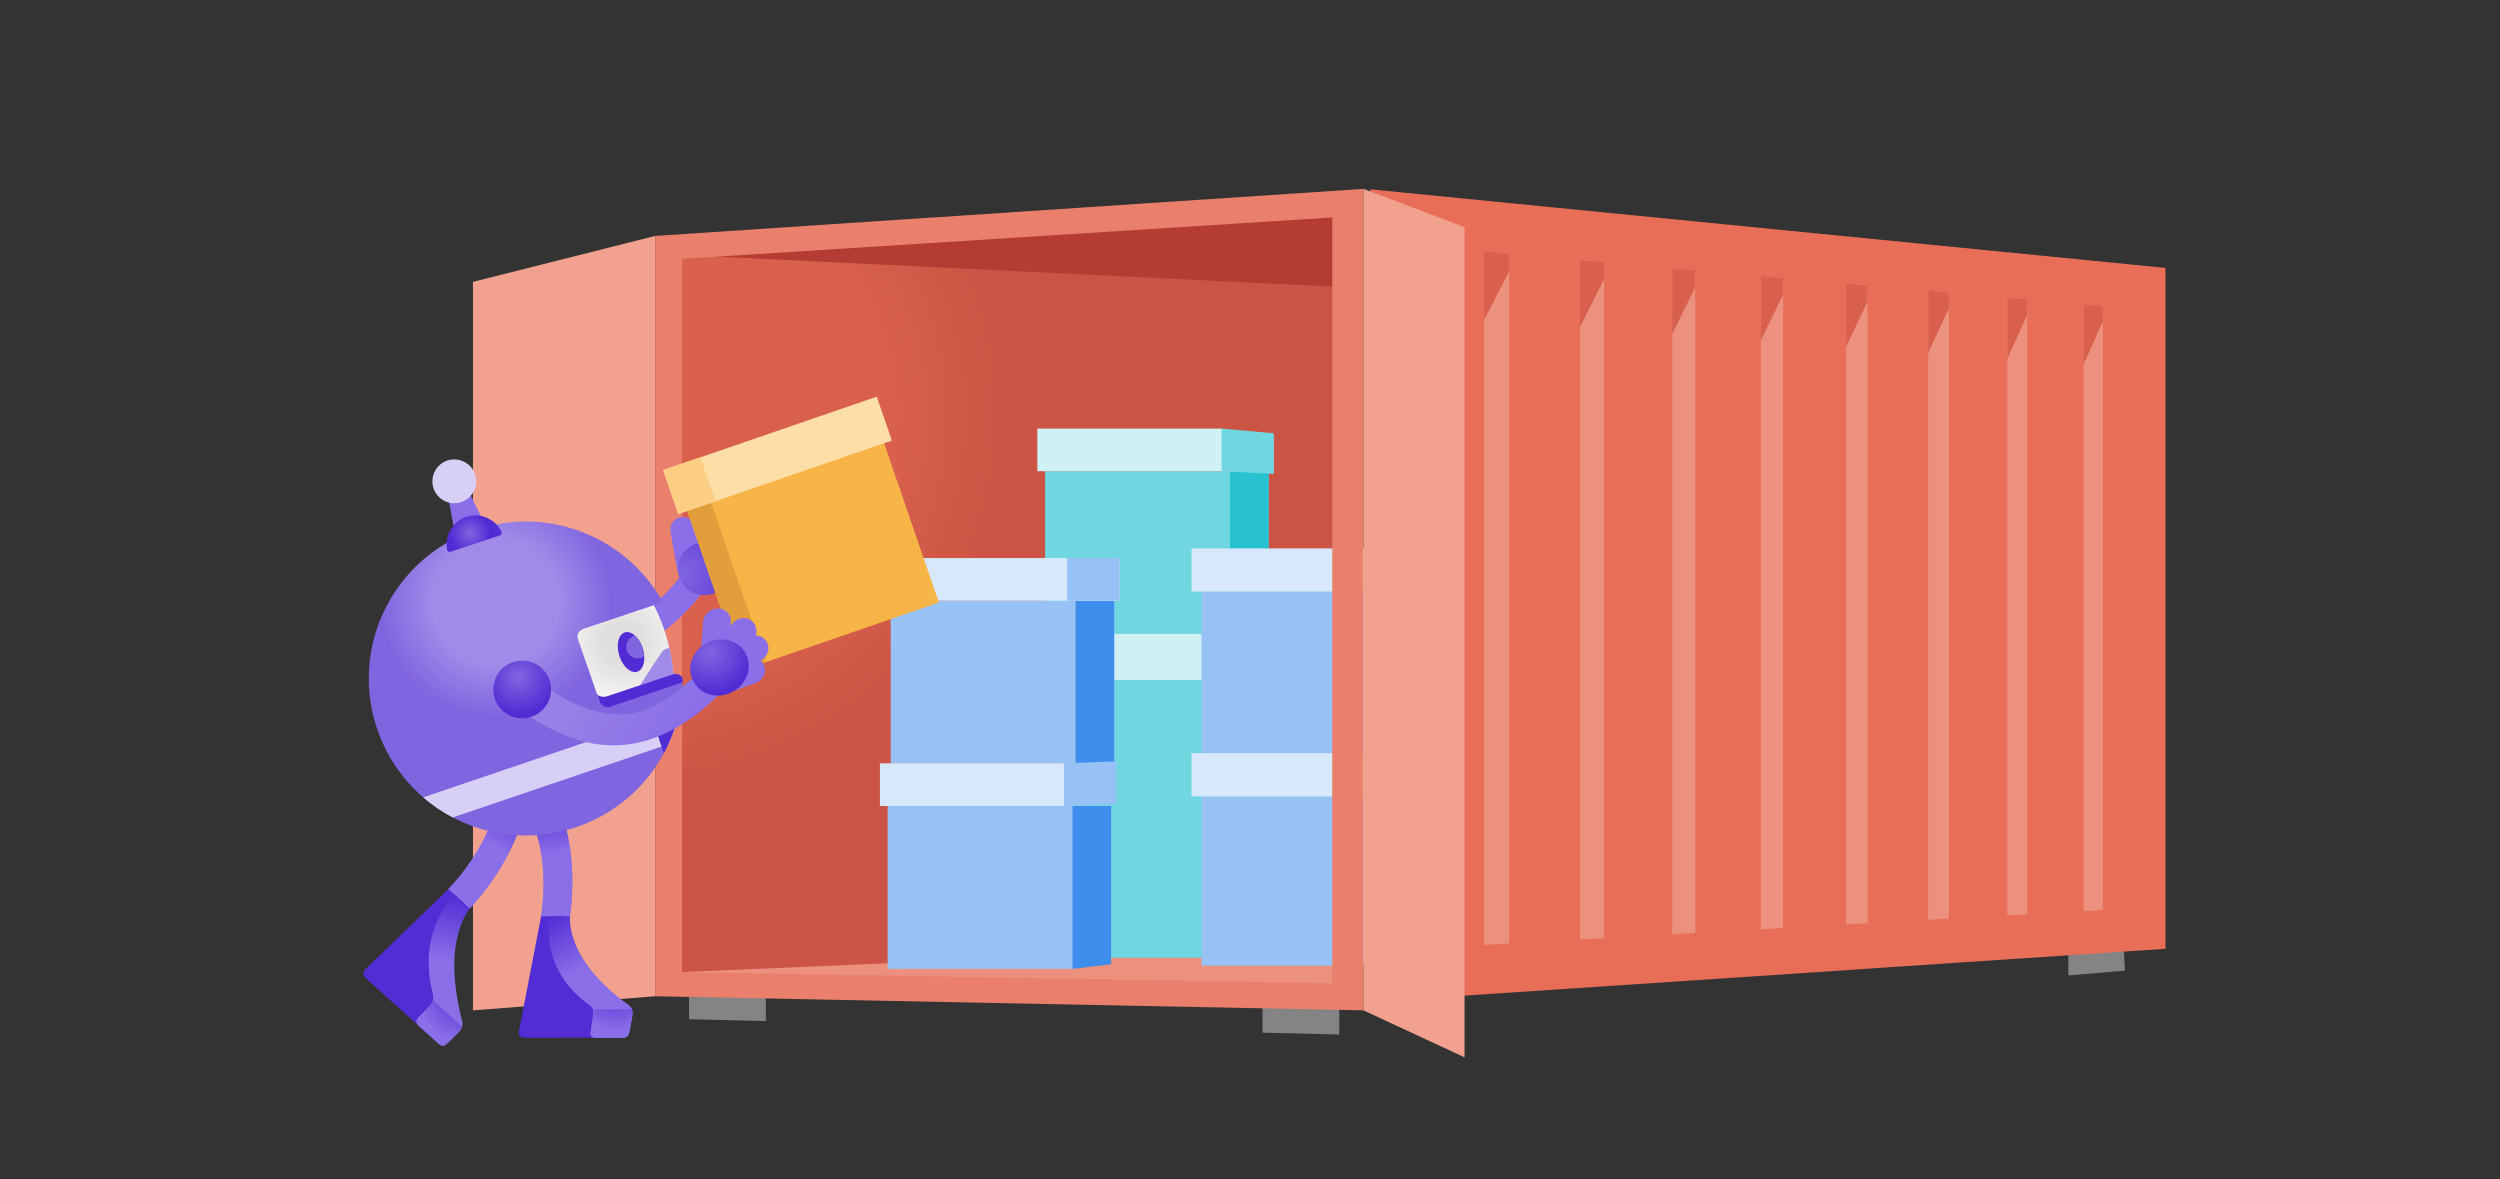 <svg width="636" height="300" viewBox="0 0 636 300" fill="none" xmlns="http://www.w3.org/2000/svg">
<rect x="0" y="0" width="636" height="300" fill="#333333" stroke="none"/>
<path d="M526.19 248.15L540.58 246.93L540.18 238.89L526.19 240.44V248.15Z" fill="#848484"/>
<path d="M550.91 241.37L348.6 254.89V48.16L550.91 68.16V241.37Z" fill="#E86E58"/>
<path d="M377.55 240.38L383.92 240.02V64.56L377.55 63.99V240.38Z" fill="#EC917E"/>
<path d="M377.55 81.43L383.92 68.99V64.56L377.55 63.99V81.43Z" fill="#D8604D"/>
<path d="M401.96 239L408.08 238.66V66.69L401.96 66.15V239Z" fill="#EC917E"/>
<path d="M401.96 83.23L408.08 71.04V66.69L401.96 66.15V83.23Z" fill="#D8604D"/>
<path d="M425.41 237.68L431.29 237.35V68.73L425.41 68.22V237.68Z" fill="#EC917E"/>
<path d="M425.41 84.97L431.29 73V68.73L425.41 68.22V84.97Z" fill="#D8604D"/>
<path d="M447.96 236.4L453.62 236.09V70.7L447.96 70.21V236.4Z" fill="#EC917E"/>
<path d="M447.96 86.63L453.62 74.89V70.7L447.96 70.21V86.63Z" fill="#D8604D"/>
<path d="M469.65 235.18L475.1 234.87V72.6L469.65 72.12V235.18Z" fill="#EC917E"/>
<path d="M469.65 88.24L475.1 76.7V72.6L469.65 72.12V88.24Z" fill="#D8604D"/>
<path d="M490.54 234L495.79 233.7V74.43L490.54 73.96V234Z" fill="#EC917E"/>
<path d="M490.54 89.78L495.79 78.45V74.43L490.54 73.96V89.78Z" fill="#D8604D"/>
<path d="M510.67 232.86L515.73 232.58V76.18L510.67 75.74V232.86Z" fill="#EC917E"/>
<path d="M510.67 91.27L515.73 80.14V76.18L510.67 75.74V91.27Z" fill="#D8604D"/>
<path d="M530.09 231.76L534.96 231.49V77.88L530.09 77.45V231.76Z" fill="#EC917E"/>
<path d="M530.09 92.7L534.96 81.77V77.88L530.09 77.45V92.7Z" fill="#D8604D"/>
<path d="M175.3 259.29L194.82 259.77V250.92L175.3 250.31V259.29Z" fill="#848484"/>
<path d="M321.18 262.71L340.71 263.18V254.34L321.18 253.73V262.71Z" fill="#848484"/>
<path d="M345.51 254.39L169.36 251.08V64.65L345.51 53.32V254.39Z" fill="#B53C33"/>
<path d="M345.51 254.39L169.36 251.08V64.65L345.51 73.23V254.39Z" fill="url(#paint0_radial)"/>
<path d="M345.51 254.39L169.36 251.08V247.47L345.51 239.95V254.39Z" fill="#EC917E"/>
<path d="M166.67 253.45L120.32 257.03V71.71L166.67 60.02V253.45Z" fill="#F1A18E"/>
<path d="M322.73 119.88H265.88V161.31H322.73V119.88Z" fill="#70D6E0"/>
<path d="M322.73 119.88H312.92V161.31H322.73V119.88Z" fill="#28C2D1"/>
<path d="M324.08 119.88H263.9V109.03H310.9L324.08 119.88Z" fill="#CFF1F5"/>
<path d="M324.08 120.57L310.77 119.88V109.03L324.08 110.23V120.57Z" fill="#70D6E0"/>
<path d="M317.75 243.64H269.77V171.82H326.45L317.75 243.64Z" fill="#70D6E0"/>
<path d="M328.27 242.61L317.67 243.64V171.82H328.27V242.61Z" fill="#28C2D1"/>
<path d="M330.29 161.26H267.84V172.99H330.29V161.26Z" fill="#CFF1F5"/>
<path d="M330.3 161.26H315.23V172.99H330.3V161.26Z" fill="#70D6E0"/>
<path d="M364.63 142.66H305.66V193.59H364.63V142.66Z" fill="#98C2F5"/>
<path d="M364.62 142.66H352.56V193.59H364.62V142.66Z" fill="#3E8EED"/>
<path d="M366.4 150.49H303.12V139.51H351.42L366.4 150.49Z" fill="#D8E8FB"/>
<path d="M366.4 151.11L351.44 150.49V139.51L366.4 140.61V151.11Z" fill="#98C2F5"/>
<path d="M352.7 245.69H305.66V194.76H364.63L352.7 245.69Z" fill="#98C2F5"/>
<path d="M364.63 244.53L352.56 245.69V194.76H364.63V244.53Z" fill="#3E8EED"/>
<path d="M351.64 202.6H303.12V191.62H351.79L351.64 202.6Z" fill="#D8E8FB"/>
<path d="M366.4 201.86L351.44 202.6V191.62L366.4 191.48V201.86Z" fill="#98C2F5"/>
<path d="M283.45 152.82H226.6V194.25H283.45V152.82Z" fill="#98C2F5"/>
<path d="M283.45 152.82H273.64V194.25H283.45V152.82Z" fill="#3E8EED"/>
<path d="M284.81 141.97H224.63V152.82H284.81V141.97Z" fill="#D8E8FB"/>
<path d="M284.8 141.97H271.49V152.82H284.8V141.97Z" fill="#98C2F5"/>
<path d="M272.88 246.49H225.82V205.05H282.68L272.88 246.49Z" fill="#98C2F5"/>
<path d="M282.68 245.31L272.86 246.49V205.05H282.68V245.31Z" fill="#3E8EED"/>
<path d="M271.14 205.05H223.85V194.2H270.99L271.14 205.05Z" fill="#D8E8FB"/>
<path d="M284.03 204.53L270.71 205.05V194.2L284.03 193.68V204.53Z" fill="#98C2F5"/>
<path d="M338.92 55.32V250.12L173.52 247.3V65.85L338.92 55.32ZM346.86 48.05L166.67 60.02V253.45L346.86 257.03V48.05Z" fill="#EA7F6B"/>
<path d="M372.58 268.99L346.86 257.03V48.05L372.58 57.79V268.99Z" fill="#F1A18E"/>
<path d="M182.67 143.5C181.06 149.31 171.58 160.6 162.84 163.89C157.53 165.89 154.77 159.72 160.18 157.69C166.04 155.49 174.6 146.15 175.86 141.62L182.67 143.5Z" fill="#8A6FE8"/>
<path d="M170.57 135.25L172.28 144.98C172.59 146.71 174.23 147.87 175.97 147.57C177.7 147.26 178.86 145.62 178.56 143.88L176.85 134.15C176.54 132.42 174.9 131.26 173.16 131.56C171.43 131.87 170.27 133.51 170.57 135.25Z" fill="#8A6FE8"/>
<path d="M183.73 149.28L189.73 146.42C191.32 145.65 191.98 143.73 191.21 142.14C190.44 140.55 188.52 139.89 186.93 140.66L180.78 143.6L183.73 149.28Z" fill="#8A6FE8"/>
<path d="M184.72 145.83L190.61 138.81C191.74 137.45 191.56 135.43 190.2 134.29C188.84 133.16 186.82 133.34 185.68 134.7L181.28 139.91L184.72 145.83Z" fill="#8A6FE8"/>
<path d="M181.19 144.14L185.34 135.96C186.15 134.38 185.51 132.45 183.94 131.65C182.36 130.84 180.43 131.48 179.63 133.05L175.41 141.37L181.19 144.14Z" fill="#8A6FE8"/>
<path d="M179.17 151.4C182.88 151.4 185.88 148.4 185.88 144.69C185.88 140.98 182.88 137.98 179.17 137.98C175.46 137.98 172.46 140.98 172.46 144.69C172.46 148.4 175.46 151.4 179.17 151.4Z" fill="url(#paint1_radial)"/>
<path d="M188.787 170.511L238.857 153.286L224.059 110.271L173.99 127.495L188.787 170.511Z" fill="#F7B548"/>
<path d="M188.78 170.51L194.92 168.54L180.12 125.53L173.99 127.5L188.78 170.51Z" fill="#E29E3B"/>
<path d="M172.548 130.77L226.892 112.075L223.05 100.908L168.706 119.603L172.548 130.77Z" fill="#FEDEA7"/>
<path d="M172.55 130.77L182.02 127.47L178.17 116.3L168.71 119.59L172.55 130.77Z" fill="#FCCF84"/>
<path d="M119.48 231.14C123.69 226.62 131.46 216.75 133.82 204.7L126.66 203.3C124.53 214.23 117.38 222.74 114.02 226.24C113.74 226.54 116.26 229.32 119.48 231.14Z" fill="url(#paint2_linear)"/>
<path d="M119.48 231.14C123.69 226.62 131.46 216.75 133.82 204.7L126.66 203.3C124.53 214.23 117.38 222.74 114.02 226.24C113.74 226.54 116.26 229.32 119.48 231.14Z" fill="url(#paint3_linear)"/>
<path d="M114.07 226.2L118.36 230.07L108.24 262.5L92.97 248.78C92.31 248.19 92.3 247.22 92.94 246.6L114.07 226.2Z" fill="#522CD5"/>
<path d="M117.61 259.96C117.93 261.19 117.08 262.25 116.2 263.09L113.53 265.66C113.06 266.12 112.26 266.13 111.77 265.69L106.38 260.83C105.82 260.33 105.81 259.5 106.36 258.98L109 256.2C110.01 255.24 110.5 254.49 110.09 252.84C107.66 243.1 109.51 234.51 115.6 227.57L119.53 231.1C116.62 234.87 113.38 243.76 117.61 259.96Z" fill="url(#paint4_linear)"/>
<path d="M111.78 265.68C112.27 266.12 113.06 266.11 113.54 265.65L116.21 263.08C116.78 262.53 117.34 261.88 117.57 261.16L110.16 254.48C110 255.12 109.59 255.62 109 256.19L106.36 258.97C105.82 259.49 105.83 260.33 106.38 260.82L111.78 265.68Z" fill="url(#paint5_radial)"/>
<path d="M144.99 233.17C145.85 227 146.56 214.46 141.53 203.94L134.82 207.7C139.39 217.25 138.4 228.36 137.66 233.2C137.59 233.6 141.28 233.97 144.99 233.17Z" fill="url(#paint6_linear)"/>
<path d="M144.99 233.17C145.85 227 146.56 214.46 141.53 203.94L134.82 207.7C139.39 217.25 138.4 228.36 137.66 233.2C137.59 233.6 141.28 233.97 144.99 233.17Z" fill="url(#paint7_linear)"/>
<path d="M137.66 233.12H143.43L153.83 263.98L133.3 264C132.42 264 131.84 263.28 132.01 262.4L137.66 233.12Z" fill="#522CD5"/>
<path d="M160.11 255.84C161.09 256.54 160.99 257.89 160.76 259.1L160.04 262.79C159.92 263.45 159.27 263.99 158.6 263.99H151.35C150.6 263.99 150.11 263.38 150.25 262.63L150.82 258.8C151.09 257.41 151.07 256.53 149.77 255.58C142.14 249.97 138.69 242.36 139.71 233.12H144.99C144.79 237.86 147.26 246.63 160.11 255.84Z" fill="url(#paint8_linear)"/>
<path d="M158.61 264C159.28 264 159.92 263.46 160.05 262.8L160.77 259.11C160.92 258.32 161.01 257.46 160.78 256.77H150.8C151.04 257.35 150.99 257.99 150.83 258.82L150.26 262.65C150.12 263.4 150.61 264.01 151.36 264.01L158.61 264Z" fill="url(#paint9_radial)"/>
<path d="M171.28 171.51C170.52 161.07 166.31 153.96 166.31 153.96L168.56 153.19L168.6 153.13C159.4 136.62 139.45 128.51 120.92 134.81C100.04 141.9 88.85 164.58 95.95 185.46C103.04 206.34 125.72 217.52 146.6 210.43C163.08 204.83 173.51 189.54 173.7 173.07C173.63 172.41 173.24 171.29 171.28 171.51Z" fill="url(#paint10_radial)"/>
<path d="M171.28 171.51C170.53 161.2 166.41 154.14 166.31 153.97L148.84 159.83C148.84 159.83 146.29 160.42 147.05 162.67C147.82 164.92 150.08 171.28 152.47 178.33C152.97 179.79 171.32 172.99 171.28 171.51Z" fill="url(#paint11_radial)"/>
<path d="M171.28 171.47C171.25 171.08 171.21 170.69 171.18 170.31C170.99 168.37 170.68 166.56 170.31 164.9C169.44 164.87 168.73 165.32 168.09 166.26C167.21 167.54 162.8 174.37 162.8 174.37L171.28 171.47Z" fill="#A08BE8"/>
<path d="M173.69 173.57C173.69 173.57 174.06 171.2 171.29 171.51C171.29 171.5 171.29 171.49 171.29 171.48L154.48 177.12C153.58 177.43 152.24 177.28 151.85 176.45C152.07 177.07 152.27 177.71 152.49 178.34C152.94 179.65 154.15 180.02 155.07 179.84C155.16 179.82 155.25 179.8 155.34 179.77L157.98 178.87L173.69 173.57Z" fill="#512BD4"/>
<path d="M172.86 180.71L107.66 202.85C109.96 204.84 112.49 206.55 115.17 207.96L170.02 189.34C171.28 186.58 172.24 183.7 172.86 180.71Z" fill="#D8CFF7"/>
<path d="M168.88 191.62C171.1 187.51 172.6 183.01 173.28 178.35L165.3 181.06L168.88 191.62Z" fill="#512BD4"/>
<path d="M122.92 132.53L115.6 134.96L114.13 127.1L119.39 125.35L122.92 132.53Z" fill="#8A6FE8"/>
<path d="M127.25 136.18C127.58 136.07 127.75 135.7 127.61 135.38C126.07 132.04 122.22 130.31 118.64 131.5C115.06 132.69 113.01 136.37 113.78 139.97C113.85 140.31 114.21 140.51 114.55 140.4L127.25 136.18Z" fill="url(#paint12_radial)"/>
<path d="M162.11 170.89C163.76 170.37 164.39 167.71 163.52 164.95C162.65 162.19 160.61 160.36 158.96 160.88C157.31 161.4 156.68 164.06 157.55 166.82C158.42 169.58 160.46 171.4 162.11 170.89Z" fill="#512BD4"/>
<path d="M159.62 163.25C158.9 164.69 159.48 166.44 160.92 167.18C161.91 167.68 163.04 167.56 163.89 166.97C163.86 166.32 163.73 165.64 163.51 164.94C163.09 163.58 162.38 162.45 161.57 161.72C160.76 161.91 160.02 162.44 159.62 163.25Z" fill="#8065E0"/>
<path d="M115.57 128.02C118.65 128.02 121.14 125.53 121.14 122.45C121.14 119.37 118.65 116.88 115.57 116.88C112.49 116.88 110 119.37 110 122.45C110 125.53 112.49 128.02 115.57 128.02Z" fill="#D8CFF7"/>
<path d="M187.33 172.08L181.8 167.06C175.99 172.97 170.59 178.07 164.63 180.42C152.77 185.09 140.4 176.04 137.14 173.33L131.28 180.16C141.46 186.48 161.57 201.45 187.33 172.08Z" fill="url(#paint13_linear)"/>
<path d="M185.42 165.34L185.94 158.22C186.06 156.32 184.58 154.79 182.63 154.79C180.68 154.79 179 156.32 178.87 158.22L178.35 165.52L185.42 165.34Z" fill="#8A6FE8"/>
<path d="M132.84 182.74C136.89 182.74 140.18 179.46 140.18 175.4C140.18 171.34 136.9 168.06 132.84 168.06C128.79 168.06 125.5 171.34 125.5 175.4C125.5 179.46 128.79 182.74 132.84 182.74Z" fill="url(#paint14_radial)"/>
<path d="M185.22 176.29L192.25 173.75C194.11 173.06 195.09 171.09 194.42 169.36C193.75 167.62 191.7 166.77 189.83 167.46L182.63 170.07L185.22 176.29Z" fill="#8A6FE8"/>
<path d="M187.32 168.7L191.73 162.67C192.89 161.06 192.59 158.89 191.07 157.82C189.54 156.76 187.36 157.2 186.2 158.82L181.68 165.01L187.32 168.7Z" fill="#8A6FE8"/>
<path d="M187.93 172.15L193.98 167.76C195.59 166.58 195.97 164.43 194.84 162.94C193.71 161.46 191.5 161.22 189.9 162.39L183.7 166.89L187.93 172.15Z" fill="#8A6FE8"/>
<path d="M176.06 167.71C177.48 163.93 181.76 161.81 185.62 162.96C189.48 164.12 191.46 168.11 190.04 171.89C188.62 175.67 184.34 177.79 180.48 176.64C176.62 175.5 174.64 171.5 176.06 167.71Z" fill="url(#paint15_radial)"/>
<defs>
<radialGradient id="paint0_radial" cx="0" cy="0" r="1" gradientUnits="userSpaceOnUse" gradientTransform="translate(162.159 105.793) scale(215.53)">
<stop offset="0.305" stop-color="#D8604D"/>
<stop offset="0.438" stop-color="#CC5444"/>
</radialGradient>
<radialGradient id="paint1_radial" cx="0" cy="0" r="1" gradientUnits="userSpaceOnUse" gradientTransform="translate(173.849 145.787) rotate(-107.56) scale(22.51)">
<stop stop-color="#8065E0"/>
<stop offset="0.863" stop-color="#512BD4"/>
</radialGradient>
<linearGradient id="paint2_linear" x1="131.971" y1="203.566" x2="116.745" y2="229.486" gradientUnits="userSpaceOnUse">
<stop stop-color="#522CD5"/>
<stop offset="0.44" stop-color="#8A6FE8"/>
</linearGradient>
<linearGradient id="paint3_linear" x1="131.971" y1="203.566" x2="116.745" y2="229.486" gradientUnits="userSpaceOnUse">
<stop stop-color="#522CD5"/>
<stop offset="0.44" stop-color="#8A6FE8"/>
</linearGradient>
<linearGradient id="paint4_linear" x1="118.662" y1="228.284" x2="110.078" y2="265.459" gradientUnits="userSpaceOnUse">
<stop stop-color="#522CD5"/>
<stop offset="0.44" stop-color="#8A6FE8"/>
</linearGradient>
<radialGradient id="paint5_radial" cx="0" cy="0" r="1" gradientUnits="userSpaceOnUse" gradientTransform="translate(117.846 253.177) rotate(42.029) scale(11.762)">
<stop offset="0.034" stop-color="#522CD5"/>
<stop offset="0.996" stop-color="#8A6FE8"/>
</radialGradient>
<linearGradient id="paint6_linear" x1="137.395" y1="204.69" x2="143.155" y2="233.465" gradientUnits="userSpaceOnUse">
<stop stop-color="#522CD5"/>
<stop offset="0.44" stop-color="#8A6FE8"/>
</linearGradient>
<linearGradient id="paint7_linear" x1="137.395" y1="204.69" x2="143.155" y2="233.465" gradientUnits="userSpaceOnUse">
<stop stop-color="#522CD5"/>
<stop offset="0.44" stop-color="#8A6FE8"/>
</linearGradient>
<linearGradient id="paint8_linear" x1="141.174" y1="232.361" x2="157.886" y2="264.528" gradientUnits="userSpaceOnUse">
<stop stop-color="#522CD5"/>
<stop offset="0.44" stop-color="#8A6FE8"/>
</linearGradient>
<radialGradient id="paint9_radial" cx="0" cy="0" r="1" gradientUnits="userSpaceOnUse" gradientTransform="translate(156.457 250.575) scale(11.763)">
<stop offset="0.034" stop-color="#522CD5"/>
<stop offset="0.996" stop-color="#8A6FE8"/>
</radialGradient>
<radialGradient id="paint10_radial" cx="0" cy="0" r="1" gradientUnits="userSpaceOnUse" gradientTransform="translate(126.183 153.117) rotate(-29.118) scale(33.998)">
<stop offset="0.474" stop-color="#A08BE8"/>
<stop offset="0.862" stop-color="#8065E0"/>
</radialGradient>
<radialGradient id="paint11_radial" cx="0" cy="0" r="1" gradientUnits="userSpaceOnUse" gradientTransform="translate(158.452 163.633) rotate(-29.118) scale(26.119)">
<stop offset="0.202" stop-color="#E1DFDD"/>
<stop offset="0.734" stop-color="white"/>
</radialGradient>
<radialGradient id="paint12_radial" cx="0" cy="0" r="1" gradientUnits="userSpaceOnUse" gradientTransform="translate(119.554 135.696) rotate(-29.118) scale(5.881)">
<stop stop-color="#8065E0"/>
<stop offset="0.863" stop-color="#512BD4"/>
</radialGradient>
<linearGradient id="paint13_linear" x1="136.25" y1="160.855" x2="180.875" y2="188.906" gradientUnits="userSpaceOnUse">
<stop offset="0.334" stop-color="#9780E6"/>
<stop offset="0.849" stop-color="#8A6FE8"/>
</linearGradient>
<radialGradient id="paint14_radial" cx="0" cy="0" r="1" gradientUnits="userSpaceOnUse" gradientTransform="translate(132.003 172.332) rotate(-18.923) scale(10.891)">
<stop stop-color="#8065E0"/>
<stop offset="0.863" stop-color="#512BD4"/>
</radialGradient>
<radialGradient id="paint15_radial" cx="0" cy="0" r="1" gradientUnits="userSpaceOnUse" gradientTransform="translate(180.802 166.204) rotate(152.889) scale(12.728 11.879)">
<stop stop-color="#8065E0"/>
<stop offset="0.863" stop-color="#512BD4"/>
</radialGradient>
</defs>
</svg>
